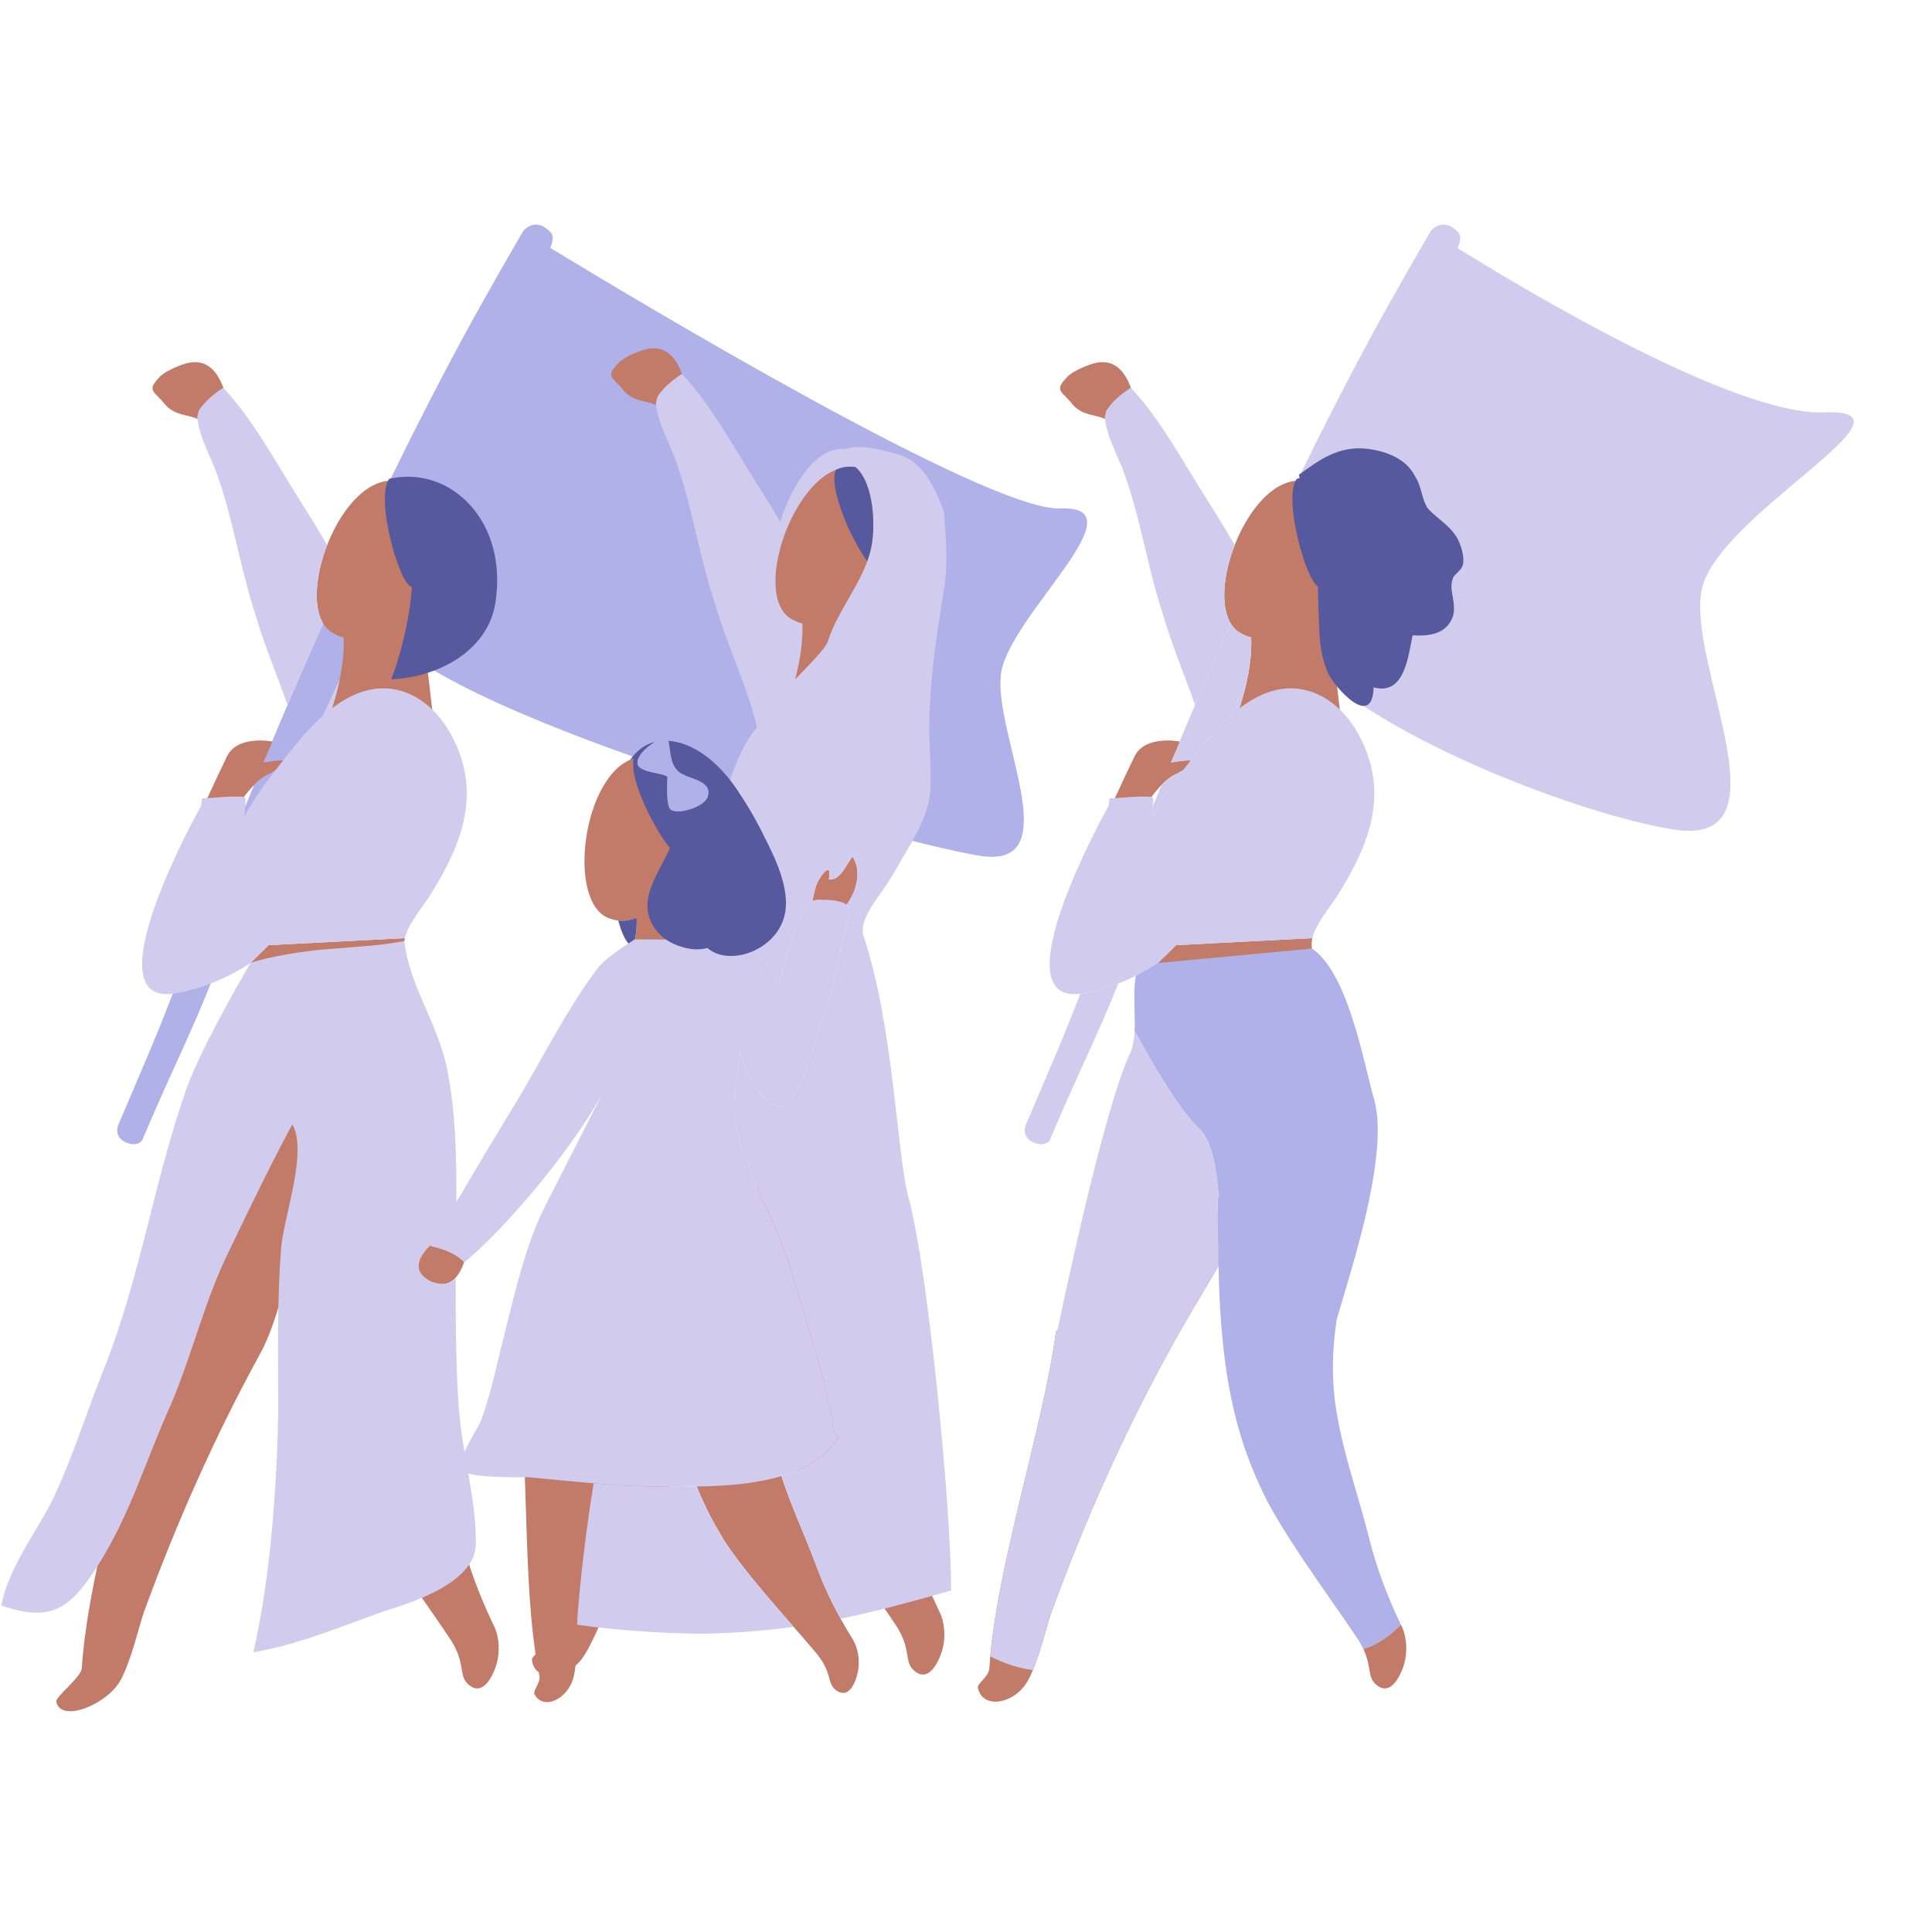 <?xml version="1.0" encoding="UTF-8"?><svg xmlns="http://www.w3.org/2000/svg" xmlns:xlink="http://www.w3.org/1999/xlink" contentScriptType="text/ecmascript" width="810pt" zoomAndPan="magnify" contentStyleType="text/css" viewBox="0 0 810 810" height="810pt" preserveAspectRatio="xMidYMid meet" version="1.2"><defs><clipPath xml:id="clip1" id="clip1"><path d="M 23 445 L 141 445 L 141 717.445 L 23 717.445 Z M 23 445 "/></clipPath></defs><g xml:id="surface1" id="surface1"><path style=" stroke:none;fill-rule:nonzero;fill:rgb(68.629%,69.409%,90.979%);fill-opacity:1;" d="M 444.422 213.156 C 414.254 214.402 266.676 125.82 230.691 103.922 C 230.91 103.465 231.035 103.168 231.07 103.055 C 232.289 99.074 232.066 97.848 228.301 95.277 C 224.531 92.707 220.398 95.129 219.211 97.117 C 218.023 99.109 202.613 125.719 193.688 142.285 C 156.605 211.141 117.719 296.961 81.656 392.168 C 66.727 432.227 66.105 432.746 49.465 471.93 C 49.465 471.93 47.637 476.375 52.418 478.766 C 57.191 481.152 59.504 478.297 59.504 478.297 C 76.145 439.113 80.715 433.43 95.648 393.375 C 110.02 355.422 132.914 304.844 155.812 256.535 C 160.438 275.184 211.754 298.383 267.645 318.012 C 267.32 318.859 267.188 319.703 267.367 320.52 C 268.5 323.918 277.562 323.918 279.828 325.621 C 279.828 329.02 279.262 336.953 280.961 339.219 C 283.793 342.051 296.242 338.086 296.809 333.551 C 298.395 327.219 289.164 326.781 285.152 324 C 338.992 341.965 393.023 355.906 410.531 358.766 C 449.121 365.074 415.34 305.77 419.863 281.406 C 424.379 257.035 478.848 211.734 444.422 213.156 "/><path style=" stroke:none;fill-rule:nonzero;fill:rgb(68.629%,69.409%,90.979%);fill-opacity:1;" d="M 587.289 681.082 C 581.168 668.129 577.074 657.195 573.656 643.559 C 569.562 627.188 563.422 610.121 560.691 593.758 C 558.434 581.992 558.332 569.926 559.781 557.961 C 559.781 557.961 559.781 557.953 559.781 557.953 C 559.781 557.953 559.781 557.953 559.789 557.953 C 559.863 557.934 559.91 557.918 559.938 557.914 C 559.957 557.906 559.957 557.906 559.965 557.906 C 559.965 557.906 559.965 557.906 559.949 557.906 C 559.93 557.914 559.875 557.926 559.801 557.945 C 559.789 557.945 559.789 557.945 559.781 557.953 C 559.848 557.367 559.902 556.801 559.984 556.234 C 560.09 555.402 560.191 554.594 560.312 553.766 C 562.234 546.48 567.473 530.566 571.695 513.293 C 571.801 512.84 571.91 512.391 572.02 511.938 C 572.16 511.352 572.301 510.762 572.438 510.176 C 572.598 509.496 572.754 508.82 572.906 508.141 C 572.988 507.773 573.07 507.418 573.152 507.055 C 573.352 506.156 573.547 505.258 573.742 504.363 C 573.797 504.113 573.852 503.863 573.898 503.605 C 574.336 501.543 574.742 499.477 575.121 497.422 C 575.145 497.301 575.168 497.172 575.195 497.051 C 575.383 495.996 575.562 494.945 575.738 493.898 C 575.754 493.812 575.766 493.727 575.781 493.637 C 576.324 490.297 576.777 487.012 577.094 483.824 C 577.094 483.824 577.094 483.816 577.094 483.816 C 577.957 475.195 577.863 467.332 576.184 461.266 C 571.707 445.141 566.168 414.125 553.867 400.996 C 552.668 399.723 551.41 398.602 550.082 397.691 L 550.02 397.699 L 480.512 401.613 C 478.105 403.02 476.852 405.711 476.211 409.086 C 476.203 409.086 476.195 409.094 476.195 409.094 C 476.176 409.188 476.168 409.289 476.148 409.383 C 476.035 410.043 475.934 410.73 475.859 411.445 C 475.852 411.535 475.84 411.621 475.824 411.711 C 475.656 413.43 475.598 415.266 475.582 417.168 C 475.582 417.227 475.582 417.281 475.582 417.34 C 475.574 420.613 475.711 424.055 475.746 427.387 C 475.746 427.566 475.75 427.75 475.75 427.926 C 475.75 428.559 475.75 429.18 475.746 429.801 C 475.746 430.023 475.738 430.246 475.73 430.469 C 475.719 431.02 475.703 431.582 475.684 432.129 C 475.684 432.129 491.836 463.039 502.996 473.457 C 503.332 473.777 503.664 474.129 503.98 474.52 C 504.02 474.566 504.059 474.629 504.102 474.684 C 504.363 475.012 504.621 475.363 504.871 475.742 C 504.945 475.855 505.02 475.984 505.094 476.105 C 505.293 476.438 505.496 476.773 505.691 477.133 C 505.773 477.285 505.848 477.449 505.93 477.605 C 506.102 477.953 506.277 478.32 506.445 478.691 C 506.52 478.863 506.594 479.047 506.668 479.23 C 506.832 479.605 506.988 480 507.133 480.395 C 507.203 480.586 507.277 480.781 507.344 480.977 C 507.492 481.387 507.625 481.812 507.77 482.246 C 507.828 482.441 507.891 482.637 507.949 482.836 C 508.086 483.289 508.215 483.762 508.34 484.234 C 508.387 484.43 508.441 484.617 508.496 484.812 C 508.625 485.32 508.746 485.84 508.859 486.367 C 508.902 486.543 508.941 486.711 508.98 486.887 C 509.117 487.5 509.238 488.121 509.359 488.754 C 509.379 488.848 509.398 488.941 509.414 489.035 C 509.555 489.773 509.684 490.527 509.805 491.289 C 509.816 491.379 509.824 491.465 509.84 491.547 C 509.938 492.199 510.039 492.859 510.129 493.523 C 510.176 493.867 510.215 494.219 510.258 494.566 C 510.309 494.973 510.355 495.371 510.406 495.781 C 510.457 496.219 510.504 496.664 510.547 497.105 C 510.578 497.414 510.613 497.73 510.641 498.043 C 510.695 498.547 510.734 499.059 510.781 499.574 C 510.801 499.801 510.824 500.039 510.844 500.273 C 510.891 500.859 510.93 501.449 510.973 502.035 C 510.977 502.102 510.984 502.168 510.984 502.238 L 510.574 502.324 L 510.574 507.75 C 510.574 515.383 510.75 522.98 510.871 530.527 C 511.094 543.477 511.832 556.309 513.383 568.949 C 515.629 587.145 519.898 604.98 527.973 622.402 C 535.477 640.156 557.348 669.324 568.258 685.707 C 569.738 687.785 570.77 689.633 571.566 691.32 C 577.539 689.668 583.094 685.484 587.223 681.277 C 587.273 681.258 587.289 681.203 587.344 681.168 C 587.32 681.129 587.309 681.113 587.289 681.082 "/><path style=" stroke:none;fill-rule:nonzero;fill:rgb(76.079%,48.239%,40.779%);fill-opacity:1;" d="M 88.164 180.969 L 96.066 171.418 C 93.758 159.969 89.473 149.367 78.086 152.355 C 74.742 153.312 68.789 155.855 66.922 158.062 C 61.25 164.004 64.594 163.746 69.172 169.527 C 75.219 176.562 83.309 171.781 88.164 180.969 "/><g clip-rule="nonzero" clip-path="url(#clip1)"><path style=" stroke:none;fill-rule:nonzero;fill:rgb(76.079%,48.239%,40.779%);fill-opacity:1;" d="M 115.359 445.961 L 62.242 558.27 C 58.742 584.543 49.336 617.844 42.332 649.508 C 38.422 667.18 35.254 684.34 34.281 699.496 C 34.047 703.098 23.172 711.469 23.582 713.43 C 25.523 722.625 45.164 714.523 50.652 704.27 C 55.066 696.02 58.559 680.918 60.191 676.293 C 73.832 638.77 90.199 601.926 109.293 567.133 C 122.926 541.887 128.148 484.289 140.426 458.359 L 115.359 445.961 "/></g><path style=" stroke:none;fill-rule:nonzero;fill:rgb(76.079%,48.239%,40.779%);fill-opacity:1;" d="M 193.168 643.559 C 189.074 627.18 182.941 610.121 180.211 593.75 C 177.844 581.434 177.863 568.785 179.516 556.238 C 180.359 549.867 181.141 543.715 181.883 537.695 C 194.145 542.176 196.133 523.141 198.117 514.695 C 194.535 515.207 191.469 517.258 187.891 517.773 L 185.328 518.277 C 184.914 518.547 184.504 518.824 184.094 519.121 C 185.191 509.543 186.223 500.141 187.234 490.609 L 130.43 502.324 C 130.43 543.941 129.746 584.199 147.477 622.402 C 154.977 640.145 176.859 669.324 187.766 685.699 C 195.953 697.297 191.719 702.234 196.492 706.328 C 201.27 710.422 205.102 705.809 207.488 699.758 C 209.875 693.699 209.535 686.199 206.805 681.082 C 200.672 668.117 196.578 657.203 193.168 643.559 "/><path style=" stroke:none;fill-rule:nonzero;fill:rgb(76.079%,48.239%,40.779%);fill-opacity:1;" d="M 139.57 265.391 C 141.055 266.289 142.57 266.891 144.094 267.238 C 144.539 280.555 140.539 293.855 135.875 306.512 C 135.875 306.512 181.801 310.922 182.496 310.922 C 183.184 310.922 174.418 242.059 174.418 242.059 L 173.609 242.699 C 179.703 227.895 180.082 210.418 168.613 202.133 C 143.379 194.629 121.156 255.16 139.57 265.391 "/><path style=" stroke:none;fill-rule:nonzero;fill:rgb(76.079%,48.239%,40.779%);fill-opacity:1;" d="M 84.215 340.609 L 100.137 337.039 C 100.137 337.039 106.543 327.414 111.738 324.945 C 116.938 322.469 119.062 320.512 119.316 319.277 C 119.566 318.043 110.438 319.711 110.438 319.711 L 114.207 310.914 C 114.207 310.914 99.633 307.945 95.141 317.168 C 90.656 326.383 84.215 340.609 84.215 340.609 "/><path style=" stroke:none;fill-rule:nonzero;fill:rgb(76.079%,48.239%,40.779%);fill-opacity:1;" d="M 112.602 396.262 L 105.031 403.742 L 169.586 397.699 C 169.273 396.316 169.363 394.832 169.727 393.316 L 112.602 396.262 "/><path style=" stroke:none;fill-rule:nonzero;fill:rgb(76.079%,48.239%,40.779%);fill-opacity:1;" d="M 468.66 180.969 L 476.555 171.418 C 474.246 159.969 469.961 149.367 458.574 152.355 C 455.23 153.312 449.281 155.855 447.41 158.062 C 441.738 164.004 445.082 163.746 449.66 169.527 C 455.707 176.562 463.797 171.781 468.66 180.969 "/><path style=" stroke:none;fill-rule:nonzero;fill:rgb(76.079%,48.239%,40.779%);fill-opacity:1;" d="M 442.73 558.27 C 439.223 584.535 429.832 617.844 422.828 649.512 C 418.91 667.18 415.75 684.34 414.773 699.48 C 414.543 703.098 409.594 705.723 410.004 707.691 C 411.941 716.879 425.66 714.523 431.148 704.27 C 435.551 696.016 439.051 680.918 440.695 676.293 C 454.324 638.773 470.688 601.918 489.773 567.125 C 496.422 554.816 503.738 542.852 510.871 530.797 L 510.871 530.52 C 510.75 523.059 510.574 515.547 510.574 508.004 L 442.73 558.27 "/><path style=" stroke:none;fill-rule:nonzero;fill:rgb(76.079%,48.239%,40.779%);fill-opacity:1;" d="M 559.539 586.188 C 558.984 581.395 558.777 576.535 558.844 571.664 C 558.762 576.523 558.984 581.371 559.539 586.188 "/><path style=" stroke:none;fill-rule:nonzero;fill:rgb(76.079%,48.239%,40.779%);fill-opacity:1;" d="M 559.984 556.234 C 559.902 556.801 559.848 557.371 559.781 557.938 C 559.848 557.371 559.938 556.801 560.004 556.234 C 560.105 555.383 560.227 554.539 560.336 553.691 C 560.336 553.711 560.312 553.742 560.312 553.766 C 560.191 554.594 560.09 555.402 559.984 556.234 "/><path style=" stroke:none;fill-rule:nonzero;fill:rgb(76.079%,48.239%,40.779%);fill-opacity:1;" d="M 587.344 681.16 C 587.289 681.203 587.273 681.25 587.223 681.27 C 583.094 685.48 577.555 689.66 571.586 691.32 C 575.227 699.035 573.07 702.957 576.988 706.32 C 581.766 710.414 585.598 705.801 587.984 699.766 C 590.344 693.734 590.02 686.273 587.344 681.16 "/><path style=" stroke:none;fill-rule:nonzero;fill:rgb(76.079%,48.239%,40.779%);fill-opacity:1;" d="M 554.105 242.699 C 560.191 227.895 560.57 210.418 549.102 202.133 C 523.875 194.629 501.648 255.16 520.059 265.391 C 521.547 266.289 523.059 266.891 524.582 267.238 C 525.027 280.555 521.031 293.855 516.371 306.512 C 516.371 306.512 562.289 310.922 562.984 310.922 C 563.68 310.922 554.914 242.059 554.914 242.059 L 554.105 242.699 "/><path style=" stroke:none;fill-rule:nonzero;fill:rgb(76.079%,48.239%,40.779%);fill-opacity:1;" d="M 464.703 340.609 L 480.625 337.039 C 480.625 337.039 487.031 327.414 492.227 324.945 C 497.426 322.469 499.551 320.512 499.805 319.277 C 500.055 318.043 490.926 319.711 490.926 319.711 L 494.695 310.914 C 494.695 310.914 480.121 307.945 475.629 317.168 C 471.148 326.383 464.703 340.609 464.703 340.609 "/><path style=" stroke:none;fill-rule:nonzero;fill:rgb(76.079%,48.239%,40.779%);fill-opacity:1;" d="M 493.09 396.262 L 485.527 403.742 L 550.074 397.699 C 549.77 396.316 549.852 394.832 550.223 393.316 L 493.09 396.262 "/><path style=" stroke:none;fill-rule:nonzero;fill:rgb(76.079%,48.239%,40.779%);fill-opacity:1;" d="M 280.453 175.152 L 288.355 165.602 C 286.051 154.156 281.762 143.551 270.375 146.539 C 267.031 147.496 261.086 150.039 259.211 152.246 C 253.539 158.188 256.883 157.926 261.461 163.715 C 267.512 170.75 275.602 165.965 280.453 175.152 "/><path style=" stroke:none;fill-rule:nonzero;fill:rgb(76.079%,48.239%,40.779%);fill-opacity:1;" d="M 380.004 637.742 C 375.91 621.363 369.777 604.305 367.047 587.934 C 364.68 575.617 364.691 562.973 366.352 550.426 C 369.473 526.832 371.801 506.168 374.07 484.793 L 317.266 496.512 C 317.266 505.723 317.23 514.871 317.371 523.945 L 295.062 537.043 L 276.316 543.102 C 276.484 544.652 276.652 546.203 276.828 547.754 L 271.496 550.879 C 266.695 570.574 258.023 593.98 249.59 617.648 C 251.875 604.172 254.559 590.789 257.707 577.59 C 263.18 553.906 271.191 530.73 275.398 506.805 L 217.297 580.914 C 220.332 603.16 220.121 632.461 221.504 659.895 C 222.098 671.719 222.992 683.184 224.57 693.602 C 223.648 694.449 222.961 695.207 223.039 695.953 C 223.277 698.293 224.32 699.996 225.867 701.082 C 225.961 701.559 226.039 702.051 226.141 702.523 C 226.754 705.52 223.305 708.777 224.078 710.289 C 227.727 717.355 238.398 712.352 240.578 702.746 C 240.887 701.41 241.117 699.895 241.297 698.301 C 242.445 697.309 243.508 696.156 244.418 694.812 C 249.684 687.082 254.773 672.445 256.883 668.016 C 266.398 648.59 276.711 629.465 287.75 610.828 C 291.098 621.75 295.535 632.387 301.723 642.633 C 309.672 656.879 330.781 679.43 341.473 692.211 C 349.43 701.223 346.32 705.762 350.719 708.77 C 355.113 711.777 357.918 707.551 359.367 702.227 C 360.824 696.91 359.848 690.625 357.074 686.566 C 350.719 676.219 346.27 667.406 342.141 656.23 C 337.188 642.82 330.453 629.027 326.648 615.488 C 323.52 605.34 322.367 594.688 322.609 583.969 C 322.637 582.957 322.652 581.973 322.672 580.969 C 325.199 593.02 328.895 604.906 334.32 616.598 C 341.816 634.336 363.703 663.516 374.609 679.895 C 382.797 691.488 378.562 696.418 383.336 700.516 C 388.109 704.609 391.945 700 394.332 693.949 C 396.719 687.895 396.375 680.395 393.648 675.273 C 387.508 662.301 383.414 651.387 380.004 637.742 "/><path style=" stroke:none;fill-rule:nonzero;fill:rgb(76.079%,48.239%,40.779%);fill-opacity:1;" d="M 331.859 259.578 C 333.352 260.469 334.859 261.074 336.383 261.418 C 336.828 274.742 332.832 288.043 328.172 300.695 C 328.172 300.695 374.09 305.105 374.785 305.105 C 375.473 305.105 366.711 236.238 366.711 236.238 L 365.898 236.887 C 371.996 222.074 372.371 204.602 360.906 196.312 C 335.668 188.812 313.449 249.344 331.859 259.578 "/><path style=" stroke:none;fill-rule:nonzero;fill:rgb(76.079%,48.239%,40.779%);fill-opacity:1;" d="M 342.02 371.77 C 341.004 375.184 339.977 379.277 341.004 382.691 L 342.363 386.098 C 354.641 386.777 363.844 368.02 357.363 359.148 C 354.977 362.219 352.246 369.383 347.477 368.703 C 349.188 359.832 343.047 368.02 342.02 371.77 "/><path style=" stroke:none;fill-rule:nonzero;fill:rgb(76.079%,48.239%,40.779%);fill-opacity:1;" d="M 255.773 385.141 C 259.73 386.535 263.477 386.246 266.902 384.715 C 267.902 397.902 258.188 416.379 256.27 428.895 C 256.27 428.895 302.145 424.047 302.824 423.91 C 303.383 423.797 288.023 378.273 282.855 363 C 283.867 359.812 284.629 356.473 285.098 353.102 C 285.098 353.102 273.441 341.781 271.32 337.371 C 269.203 332.953 266.141 320.535 266.324 317.801 C 244.168 323.723 237.105 379.238 255.773 385.141 "/><path style=" stroke:none;fill-rule:nonzero;fill:rgb(81.96%,79.61%,92.94%);fill-opacity:1;" d="M 169.586 397.691 C 169.465 397.125 169.395 396.52 169.395 395.918 C 169.395 396.52 169.449 397.125 169.586 397.691 "/><path style=" stroke:none;fill-rule:nonzero;fill:rgb(81.96%,79.61%,92.94%);fill-opacity:1;" d="M 487.727 258.066 C 490.934 269.5 496.609 282.863 501.027 295.555 C 506.004 283.934 510.992 272.543 515.973 261.363 C 511.559 254.113 512.887 240.766 517.652 228.523 C 513.922 222.133 510.109 215.812 506.137 209.637 C 496.598 194.629 486.355 175.512 474.086 162.559 C 470 165.285 466.582 168.016 463.852 172.113 L 463.18 174.836 C 463.852 182.332 467.945 189.844 470.668 196.664 C 478.18 216.453 480.902 237.609 487.727 258.066 "/><path style=" stroke:none;fill-rule:nonzero;fill:rgb(81.96%,79.61%,92.94%);fill-opacity:1;" d="M 292.125 623.234 C 286.98 623.312 282.152 623.281 277.918 623.281 C 268.348 623.281 258.609 622.68 248.891 621.883 C 245.867 640.395 243.609 659.078 242.094 677.762 C 242.039 678.59 242.004 679.766 241.984 681.184 C 261.246 683.926 286.449 685.324 300.223 684.805 C 312.059 684.371 322.637 683.441 332.715 682.047 C 321.762 669.473 307.848 653.586 301.723 642.621 C 297.91 636.305 294.766 629.832 292.125 623.234 "/><path style=" stroke:none;fill-rule:nonzero;fill:rgb(81.96%,79.61%,92.94%);fill-opacity:1;" d="M 107.23 258.066 C 110.438 269.5 116.117 282.863 120.539 295.555 C 125.508 283.934 130.496 272.543 135.484 261.363 C 131.062 254.102 132.391 240.766 137.172 228.523 C 133.43 222.133 129.613 215.836 125.641 209.637 C 116.102 194.629 105.867 175.512 93.59 162.559 C 89.504 165.285 86.109 168.016 83.355 172.113 L 82.688 174.836 C 83.355 182.332 87.469 189.844 90.191 196.664 C 97.684 216.453 100.414 237.609 107.23 258.066 "/><path style=" stroke:none;fill-rule:nonzero;fill:rgb(81.96%,79.61%,92.94%);fill-opacity:1;" d="M 170.016 290.273 C 158.629 286.094 148.133 290.121 139.16 296.992 C 140.367 293.156 141.438 289.289 142.281 285.406 C 140.023 290.242 137.809 295.09 135.605 299.906 C 130.234 304.621 125.488 310.145 121.535 315.227 C 115.648 322.734 109.09 330.68 104.297 338.949 C 103.656 340.109 103.051 341.215 102.484 342.246 C 102.738 339.301 102.914 336.789 103.004 335.137 L 102.551 334.117 C 96.875 333.598 90.645 334.512 84.707 334.719 L 84.293 337.918 C 76.164 352.387 38.727 424.688 75.457 416.086 C 86.156 413.941 96.145 409.613 105.051 403.703 L 105.039 403.738 L 112.598 396.262 L 169.727 393.309 C 171.223 387.098 177.406 380.035 180.527 375.023 C 193.957 353.523 202.066 332.062 189.277 308.266 C 185.07 300.426 178.523 293.398 170.016 290.273 "/><path style=" stroke:none;fill-rule:nonzero;fill:rgb(81.96%,79.61%,92.94%);fill-opacity:1;" d="M 550.082 397.691 C 549.957 397.125 549.891 396.52 549.891 395.918 C 549.891 396.52 549.938 397.125 550.082 397.691 "/><path style=" stroke:none;fill-rule:nonzero;fill:rgb(81.96%,79.61%,92.94%);fill-opacity:1;" d="M 569.773 308.266 C 565.559 300.426 559.02 293.398 550.512 290.273 C 539.117 286.094 528.629 290.121 519.652 296.973 C 520.859 293.156 521.945 289.289 522.777 285.406 C 520.516 290.254 518.285 295.09 516.082 299.906 L 516.027 299.961 C 515.109 300.758 514.215 301.578 513.352 302.43 C 513.305 302.484 513.25 302.531 513.195 302.566 C 512.332 303.414 511.488 304.277 510.66 305.141 C 510.605 305.195 510.559 305.242 510.52 305.277 C 509.656 306.172 508.832 307.09 508.02 307.988 L 508.02 308.008 C 505.859 310.422 503.859 312.879 502.012 315.227 C 496.125 322.734 489.586 330.68 484.785 338.949 C 484.133 340.109 483.531 341.215 482.98 342.246 C 483.234 339.301 483.41 336.789 483.477 335.137 L 483.047 334.117 C 477.371 333.598 471.141 334.512 465.18 334.719 L 464.781 337.918 C 456.637 352.387 419.199 424.688 455.949 416.086 C 466.648 413.941 476.641 409.613 485.547 403.703 L 485.535 403.738 L 493.09 396.262 L 550.215 393.309 C 551.719 387.098 557.879 380.035 561.023 375.023 C 574.453 353.523 582.562 332.062 569.773 308.266 "/><path style=" stroke:none;fill-rule:nonzero;fill:rgb(81.96%,79.61%,92.94%);fill-opacity:1;" d="M 361.867 391.879 C 360.316 384.852 368.914 375.453 372.809 369.199 C 386.238 347.703 394.352 326.242 381.562 302.441 C 377.348 294.605 370.809 287.578 362.301 284.453 C 348.113 279.254 341.934 279.805 332.117 289.047 C 334.84 279.996 336.688 270.707 336.379 261.418 C 334.859 261.074 333.336 260.469 331.855 259.57 C 322.934 254.613 323.555 237.832 329.441 222.723 C 325.711 216.332 321.918 209.992 317.945 203.812 C 308.387 188.805 298.164 169.711 285.895 156.738 C 281.801 159.473 278.383 162.195 275.66 166.289 L 274.973 169.016 C 275.66 176.531 279.754 184.023 282.477 190.844 C 289.988 210.633 292.711 231.785 299.527 252.25 C 304.051 268.426 313.543 288.426 317.414 304.984 C 317.359 305.055 317.324 305.105 317.27 305.156 C 312.512 310.613 308.883 318.367 306.121 327.125 C 306.848 328.035 307.535 328.973 308.211 329.918 C 312.668 336.289 317.027 343.617 320.516 350.914 C 324.871 359.359 331.199 372.434 329.145 382.914 C 327.715 390.117 322.625 395.465 316.629 398.355 C 319.395 401.27 323.555 407.055 326.574 412.578 C 329.098 400.891 334.961 385.293 336.465 382.605 C 338.051 380.035 339.086 378.496 340.691 377.754 C 340.914 375.695 341.469 373.641 342.02 371.777 C 343.039 368.027 349.188 359.824 347.477 368.703 C 352.254 369.395 354.984 362.227 357.363 359.156 C 361.215 364.418 359.523 373.172 354.965 379.27 C 355.418 379.617 355.762 380.012 355.914 380.48 C 356.879 383.055 353.426 393.672 352.719 396.641 C 351.305 403.98 350.117 412.324 347.199 419.316 C 344.887 425.828 339.828 446.648 336.289 452.383 C 332.906 457.387 331.145 466.887 323.934 462.988 C 318 460.031 313.543 451.223 310.004 441.125 C 309.195 452.438 306.074 463.363 309.059 474.297 C 314.715 496.383 327.184 515.082 332.84 536.617 C 339.066 557.574 346.422 579.094 349.82 600.625 L 351.535 602.316 C 346.523 610.797 337.793 615.84 327.68 618.863 C 331.578 631.312 337.605 643.934 342.141 656.23 C 345.184 664.469 348.406 671.406 352.43 678.645 C 367.031 675.672 381.629 671.664 398.754 666.836 C 398.754 630.672 388.828 530.762 380.887 502.082 C 375.984 484.383 374.832 430.434 361.867 391.879 "/><path style=" stroke:none;fill-rule:nonzero;fill:rgb(81.96%,79.61%,92.94%);fill-opacity:1;" d="M 432.906 478.77 C 437.672 481.152 439.984 478.305 439.984 478.305 C 453.562 446.305 459.105 436.633 468.84 412.336 C 464.68 413.941 460.367 415.203 455.949 416.086 C 454.859 416.344 453.859 416.52 452.91 416.641 C 445.84 435.082 442.297 442.867 429.953 471.93 C 429.953 471.93 428.129 476.371 432.906 478.77 "/><path style=" stroke:none;fill-rule:nonzero;fill:rgb(81.96%,79.61%,92.94%);fill-opacity:1;" d="M 495.957 322.941 C 494.938 323.562 493.73 324.238 492.227 324.945 C 490.535 325.754 488.711 327.328 486.996 329.094 C 485.77 332.094 484.531 335.117 483.301 338.16 C 483.223 339.367 483.113 340.75 482.98 342.246 C 483.531 341.215 484.133 340.109 484.785 338.949 C 487.969 333.457 491.934 328.121 495.957 322.941 "/><path style=" stroke:none;fill-rule:nonzero;fill:rgb(81.96%,79.61%,92.94%);fill-opacity:1;" d="M 515.973 261.363 C 508.793 277.426 501.633 293.949 494.539 310.91 C 494.641 310.91 494.695 310.922 494.695 310.922 L 490.934 319.711 C 490.934 319.711 497.098 318.59 499.145 318.867 C 500.117 317.641 501.082 316.434 502.012 315.227 C 505.98 310.168 510.715 304.621 516.082 299.906 C 518.285 295.07 520.531 290.219 522.797 285.352 C 524.07 279.359 524.777 273.297 524.59 267.238 C 523.051 266.891 521.547 266.289 520.051 265.391 C 518.359 264.441 516.992 263.078 515.973 261.363 "/><path style=" stroke:none;fill-rule:nonzero;fill:rgb(81.96%,79.61%,92.94%);fill-opacity:1;" d="M 544.328 200.602 C 544.504 200.57 544.695 200.527 544.922 200.496 L 544.727 199.793 C 544.605 200.062 544.473 200.328 544.328 200.602 "/><path style=" stroke:none;fill-rule:nonzero;fill:rgb(81.96%,79.61%,92.94%);fill-opacity:1;" d="M 560.625 288.195 C 560.902 288.426 561.176 288.629 561.473 288.859 C 561.156 288.492 560.867 288.148 560.57 287.785 L 560.625 288.195 "/><path style=" stroke:none;fill-rule:nonzero;fill:rgb(81.96%,79.61%,92.94%);fill-opacity:1;" d="M 764.887 172.902 C 727.328 174.457 638.121 120.859 611.129 104.039 C 611.371 103.527 611.523 103.176 611.559 103.055 C 612.777 99.082 612.555 97.84 608.793 95.27 C 605.012 92.715 600.895 95.129 599.699 97.117 C 598.508 99.102 583.094 125.711 574.176 142.289 C 564.664 159.938 555.047 178.688 545.402 198.445 C 553.742 192.312 561.766 186.824 573.191 188.137 C 580.902 189.047 589.555 192.246 593.176 199.512 C 596.371 204.523 595.906 209.062 598.648 213.156 C 603.184 218.16 610 221.34 612.281 228.629 C 613.176 230.891 614.094 234.984 613.176 237.266 C 612.281 239.535 609.09 241.352 609.09 242.715 C 607.277 247.262 610.918 253.184 609.09 258.641 C 606.359 265.91 599.094 266.82 592.277 266.375 C 590.449 274.559 589.09 291.848 575.914 288.195 C 575.758 293.973 574.035 296.023 571.652 295.988 C 609.777 320.926 669.066 342.457 701.285 347.723 C 751.184 355.871 707.5 279.172 713.355 247.656 C 719.199 216.125 809.418 171.074 764.887 172.902 "/><path style=" stroke:none;fill-rule:nonzero;fill:rgb(81.96%,79.61%,92.94%);fill-opacity:1;" d="M 395.766 214.605 C 392.402 205.316 387.07 193.434 376.66 190.555 C 371.191 189.016 360.715 185.906 354.898 188.207 C 342.211 187.098 333.855 201.863 329.441 212.359 C 328.516 214.445 327.754 216.582 327.109 218.762 C 327.891 220.078 328.672 221.391 329.445 222.715 C 335.348 207.559 346.539 194.066 358.707 195.84 C 366.629 202.75 367.152 221.684 365.109 230.16 C 361.977 243.996 351.621 254.977 347.219 268.5 C 345.336 275.09 321.5 293.828 317.27 305.156 C 315.77 309.18 322.238 308.371 329.109 307.746 C 331.543 302.207 335.082 297.371 340.59 293.973 C 346.168 290.586 358.418 287.043 363.316 292.812 C 363.316 292.812 368.461 295.379 366.758 309.836 C 365.684 318.711 363.492 330.348 361.16 342.125 C 369.516 352.938 377.664 360.742 378.695 359.051 C 383.895 350.605 389.707 340.594 390.09 330.609 C 390.488 320.23 389.242 309.871 389.691 299.496 C 390.555 279.133 392.766 266.445 395.832 246.531 C 397.305 237.055 396.785 228.211 396.043 218.699 C 395.941 217.332 395.855 215.969 395.766 214.605 "/><path style=" stroke:none;fill-rule:nonzero;fill:rgb(81.96%,79.61%,92.94%);fill-opacity:1;" d="M 228.656 505.453 C 219.594 523.012 214.504 547.938 209.41 567.766 C 207.145 577.398 204.879 587.023 201.48 596.09 C 200.457 598.133 196.984 603.859 194.746 608.723 C 193.699 602.594 192.777 596.441 192.352 590.215 C 191.078 571.82 191.043 554.055 191.043 535.68 C 188.656 538.324 185.379 539.375 180.723 537.219 C 172.383 533.25 175.457 526.805 180.602 521.961 C 180.582 522.121 180.547 522.285 180.535 522.445 C 185.625 523.578 190.719 525.277 194.684 529.246 C 211.949 515.02 239.113 482.703 252.301 459.02 Z M 345.707 377.27 C 340.344 376.781 339.25 378.09 336.457 382.605 C 334.969 385.293 329.09 400.898 326.566 412.574 C 322.59 405.293 316.598 397.523 314.52 396.539 C 311.648 395.238 309.102 393.867 306.855 393.988 L 266.027 393.855 C 260.363 397.82 254.234 401.227 250.27 406.328 C 236.688 424.457 226.391 445.969 214.5 465.234 C 207.703 476.559 200.348 488.457 193.551 500.355 C 192.957 501.434 192.195 502.594 191.332 503.797 C 191.449 484.363 190.949 464.512 187.121 446.617 C 182.859 427.953 171.742 413.273 169.496 394.57 C 158.832 396.398 154.16 396.605 137.379 397.922 C 120.605 399.25 106.816 402.895 105.039 403.738 C 105.039 403.738 84.738 438.07 78.254 456.289 C 64.684 494.445 59.039 535.027 43.594 573.898 C 36.414 591.523 30.547 611.105 22.055 628.723 C 14.875 643.09 3.797 656.797 0.535 673.113 C 21.418 680.297 29.234 674.43 40.332 657.457 C 54.676 635.266 61.195 611.766 71.641 588.922 C 80.789 567.371 86 544.523 96.441 523.633 C 104.918 506.016 113.406 488.391 122.539 471.41 C 129.059 482.516 119.277 509.277 117.961 522.34 C 116.016 545.176 116.668 568.68 116.668 592.184 C 116.016 624.164 113.406 661.379 106.227 692.695 C 123.195 690.094 144.059 681.594 160.367 675.727 C 175.383 671.164 200.172 662.672 199.512 646.348 C 199.512 636.711 197.988 627.238 196.324 617.762 C 203.219 619.684 218.113 619.312 221.293 619.312 C 239.984 621.016 259.23 623.281 277.918 623.281 C 300 623.281 338.5 624.414 351.52 602.324 L 349.828 600.625 C 346.43 579.098 339.066 557.57 332.84 536.609 C 327.176 515.086 314.715 496.391 309.059 474.297 C 306.074 463.363 309.195 452.43 310.004 441.117 C 313.551 451.23 317.992 460.031 323.926 462.98 C 331.152 466.887 332.906 457.387 336.285 452.383 C 339.836 446.645 344.887 425.828 347.203 419.324 C 350.109 412.328 351.297 403.984 352.727 396.641 C 353.426 393.672 356.879 383.047 355.922 380.473 C 354.965 377.895 348.855 377.227 345.707 377.27 "/><path style=" stroke:none;fill-rule:nonzero;fill:rgb(81.96%,79.61%,92.94%);fill-opacity:1;" d="M 510.984 502.238 C 510.902 501.023 510.801 499.809 510.688 498.594 C 510.66 498.277 510.633 497.961 510.602 497.645 C 510.559 497.207 510.504 496.766 510.457 496.32 C 510.426 495.973 510.383 495.621 510.344 495.277 C 510.289 494.844 510.234 494.426 510.184 494 C 510.137 493.637 510.086 493.281 510.035 492.922 C 509.98 492.516 509.918 492.113 509.859 491.715 C 509.797 491.336 509.738 490.965 509.676 490.594 C 509.617 490.219 509.555 489.84 509.488 489.461 C 509.414 489.07 509.34 488.688 509.266 488.293 C 509.199 487.957 509.129 487.613 509.062 487.277 C 508.961 486.812 508.855 486.359 508.754 485.906 C 508.691 485.656 508.637 485.406 508.578 485.164 C 508.414 484.492 508.242 483.836 508.059 483.203 C 507.984 482.961 507.91 482.738 507.844 482.5 C 507.715 482.09 507.586 481.676 507.453 481.285 C 507.363 481.035 507.277 480.793 507.188 480.551 C 507.055 480.195 506.918 479.836 506.785 479.492 C 506.691 479.258 506.59 479.027 506.488 478.797 C 506.34 478.469 506.191 478.145 506.043 477.832 C 505.934 477.617 505.828 477.402 505.719 477.199 C 505.559 476.887 505.387 476.598 505.215 476.309 C 505.105 476.125 504.996 475.945 504.883 475.77 C 504.688 475.473 504.484 475.188 504.277 474.918 C 504.176 474.785 504.082 474.641 503.98 474.516 C 503.664 474.129 503.332 473.773 502.996 473.449 C 491.844 463.035 475.684 432.121 475.684 432.121 C 475.516 435.953 474.988 439.398 473.621 441.941 C 463.543 463.973 448.73 532.078 443.328 557.824 L 442.738 558.262 C 442.332 561.367 441.828 564.555 441.266 567.828 C 437.055 592.359 429.004 621.562 422.828 649.508 C 419.336 665.258 416.457 680.574 415.176 694.441 C 420.898 697.371 426.906 699.422 433.043 700.168 C 436.547 691.738 439.297 680.238 440.68 676.293 C 453.633 640.629 469.059 605.586 486.977 572.332 C 487.895 570.586 488.832 568.867 489.789 567.133 C 496.43 554.828 503.73 542.844 510.875 530.797 C 510.875 530.703 510.871 530.609 510.871 530.512 C 510.75 522.965 510.574 515.383 510.574 507.742 L 510.574 502.324 L 510.984 502.238 "/><path style=" stroke:none;fill-rule:nonzero;fill:rgb(33.73%,34.9%,61.96%);fill-opacity:1;" d="M 164.75 200.441 C 163.766 200.57 163.152 200.758 163.152 200.758 C 157.254 209.027 167.402 245.305 172.699 246.133 C 171.656 260.48 167.758 275.152 164.051 284.789 C 182.461 284.109 204.441 273.621 207.691 252.723 C 213.027 218.402 189.043 195.883 164.75 200.441 "/><path style=" stroke:none;fill-rule:nonzero;fill:rgb(33.73%,34.9%,61.96%);fill-opacity:1;" d="M 613.184 237.266 C 614.094 234.992 613.184 230.895 612.273 228.617 C 610 221.344 603.184 218.16 598.641 213.156 C 595.91 209.062 596.363 204.516 593.18 199.512 C 589.547 192.238 580.91 189.047 573.184 188.137 C 561.359 186.777 553.18 192.691 544.539 199.059 L 544.922 200.488 C 544.133 200.617 543.641 200.758 543.641 200.758 C 537.965 208.719 547.141 242.578 552.566 245.883 C 552.566 248.422 552.613 250.992 552.723 253.633 C 553.18 264.098 552.723 272.738 556.816 282.289 C 559.996 288.656 575.457 305.938 575.906 288.195 C 589.09 291.84 590.457 274.559 592.27 266.371 C 599.094 266.82 606.367 265.918 609.09 258.633 C 610.91 253.176 607.277 247.266 609.09 242.715 C 609.09 241.352 612.273 239.535 613.184 237.266 "/><path style=" stroke:none;fill-rule:nonzero;fill:rgb(33.73%,34.9%,61.96%);fill-opacity:1;" d="M 259.176 385.922 C 260.352 390.062 261.785 393.773 263.492 395.574 L 263.512 395.59 C 264.355 395.023 265.203 394.449 266.027 393.863 L 266.223 393.863 C 266.82 390.652 267.117 387.562 266.91 384.707 C 264.477 385.801 261.887 386.246 259.176 385.922 "/><path style=" stroke:none;fill-rule:nonzero;fill:rgb(33.73%,34.9%,61.96%);fill-opacity:1;" d="M 308.211 329.918 C 300.707 319.211 290.797 311.406 280.285 310.578 C 281.336 315.824 280.816 319.82 284.359 323.359 C 287.742 326.758 298.508 326.758 296.805 333.547 C 296.25 338.086 283.793 342.043 280.961 339.211 C 279.246 336.945 279.82 329.02 279.82 325.621 C 277.562 323.926 268.5 323.926 267.363 320.527 C 266.633 317.207 270.672 313.43 274.52 311.031 C 270.309 312.082 266.891 314.809 264.133 318.613 C 264.652 318.383 265.184 318.18 265.715 318.023 C 263.613 325.949 273.57 346.461 280.871 355.582 C 275.484 367.461 265.547 379.285 276.125 391.219 C 280.426 396.121 290.055 399.406 296.582 397.438 C 305.676 405.449 326.055 398.543 329.145 382.914 C 331.199 372.434 324.871 359.359 320.516 350.914 C 317.027 343.617 312.668 336.289 308.211 329.918 "/><path style=" stroke:none;fill-rule:nonzero;fill:rgb(33.73%,34.9%,61.96%);fill-opacity:1;" d="M 357.277 195.672 C 357.195 195.664 357.117 195.66 357.035 195.652 C 356.57 195.625 356.109 195.625 355.672 195.645 C 355.605 195.645 355.543 195.652 355.477 195.66 C 355.051 195.688 354.641 195.734 354.25 195.793 C 354.23 195.801 354.203 195.801 354.176 195.809 C 353.773 195.875 353.402 195.961 353.043 196.051 C 352.984 196.07 352.922 196.086 352.863 196.098 C 352.523 196.191 352.215 196.285 351.938 196.379 C 351.91 196.387 351.891 196.395 351.863 196.406 C 351.602 196.504 351.379 196.59 351.184 196.664 C 351.156 196.676 351.129 196.691 351.094 196.703 C 350.906 196.785 350.758 196.852 350.648 196.898 C 350.609 196.922 350.609 196.922 350.582 196.941 C 350.5 196.973 350.449 197 350.449 197 C 350.266 197.406 350.137 197.871 350.035 198.363 C 350.004 198.504 349.984 198.66 349.957 198.816 C 349.895 199.199 349.855 199.598 349.836 200.023 C 349.82 200.191 349.809 200.355 349.809 200.527 C 349.801 201.117 349.812 201.723 349.867 202.379 C 349.867 202.418 349.875 202.457 349.883 202.5 C 349.934 203.121 350.023 203.781 350.133 204.449 C 350.164 204.664 350.207 204.887 350.246 205.102 C 350.348 205.648 350.453 206.203 350.582 206.77 C 350.637 206.984 350.676 207.195 350.73 207.41 C 350.918 208.184 351.121 208.969 351.352 209.777 C 351.363 209.824 351.379 209.871 351.391 209.91 C 351.621 210.688 351.871 211.477 352.133 212.266 C 352.207 212.48 352.281 212.699 352.355 212.914 C 352.586 213.594 352.828 214.281 353.082 214.969 C 353.152 215.145 353.211 215.32 353.281 215.504 C 353.945 217.266 354.684 219.039 355.465 220.785 C 355.523 220.914 355.578 221.035 355.641 221.164 C 356.012 221.992 356.395 222.801 356.777 223.613 C 356.805 223.652 356.824 223.699 356.848 223.738 C 357.707 225.527 358.613 227.246 359.516 228.859 C 359.527 228.887 359.543 228.906 359.551 228.926 C 360.926 231.367 362.301 233.539 363.594 235.293 C 364.199 233.621 364.715 231.914 365.109 230.16 C 367.152 221.711 366.629 202.855 358.766 195.91 C 358.27 195.793 357.762 195.719 357.277 195.672 "/></g></svg>